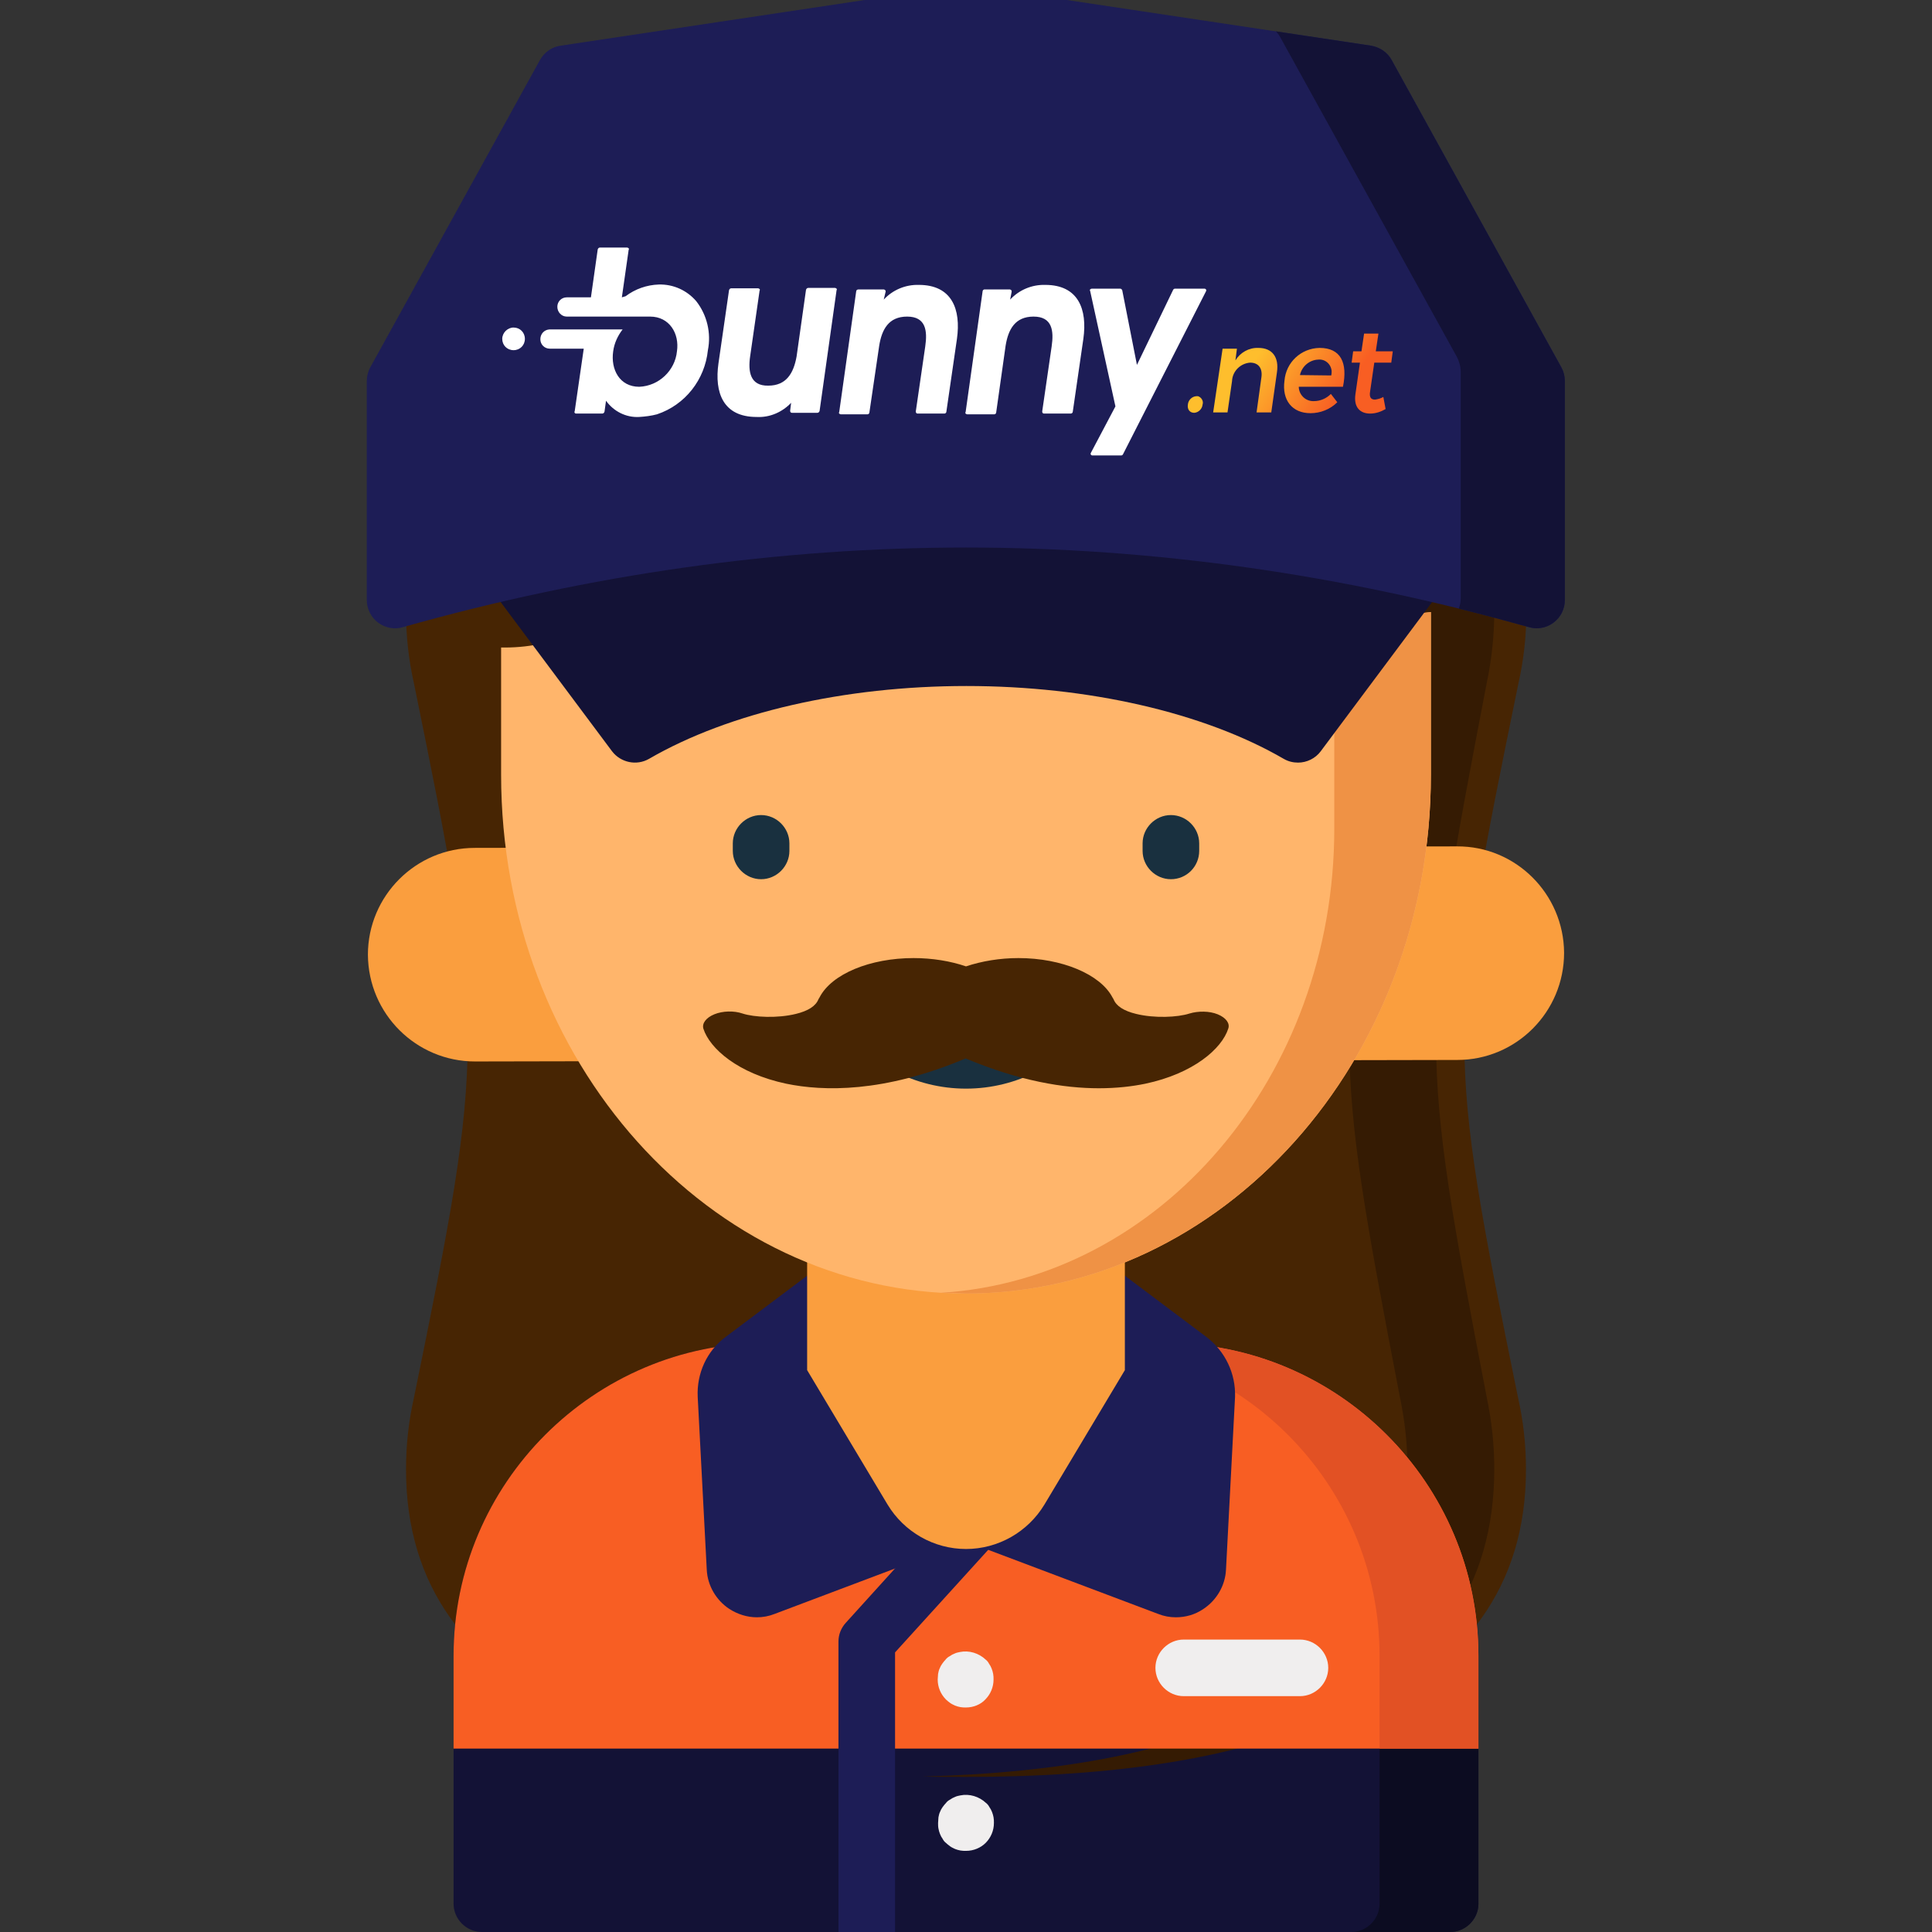 <?xml version="1.0" encoding="utf-8"?>
<!-- Generator: Adobe Illustrator 28.3.0, SVG Export Plug-In . SVG Version: 6.00 Build 0)  -->
<svg version="1.1" id="Capa_1" xmlns="http://www.w3.org/2000/svg" xmlns:xlink="http://www.w3.org/1999/xlink" x="0px" y="0px"
	 viewBox="0 0 512 512" style="enable-background:new 0 0 512 512;" xml:space="preserve">
<rect x="0" y="0" width="512" height="512" fill="#333333" stroke="none"/>
<style type="text/css">
	.st0{fill:#472503;}
	.st1{fill:#131236;}
	.st2{fill:#0C0C21;}
	.st3{fill:#351B03;}
	.st4{fill:#F85E23;}
	.st5{fill:#E25124;}
	.st6{fill:#1D1D56;}
	.st7{fill:#FA9E3E;}
	.st8{fill:#FFB56B;}
	.st9{fill:#EF9245;}
	.st10{fill:#19303F;}
	.st11{fill:#F0EEEE;}
	.st12{fill:url(#SVGID_1_);}
	.st13{fill:#FFFFFF;}
</style>
<path class="st0" d="M402.3,370.4c1.4,6.2,2.1,12.5,2.1,19c0,62.8-66.4,81.6-148.4,81.6s-148.4-18.8-148.4-81.6
	c0-6.5,0.7-12.8,2.1-19c19-93,19-96.3,0-189.3c-1.4-6.2-2.1-12.5-2.1-19c0-10,1.7-19.8,4.9-29h287.1c3.2,9.3,4.9,19,4.9,29
	c0,6.5-0.7,12.8-2.1,19C383.3,274.1,383.3,277.3,402.3,370.4z"/>
<path class="st1" d="M308.9,355.9H203.1c-45.7,0-82.9,37.2-82.9,82.9v65.7c0,4.1,3.4,7.5,7.5,7.5h256.6c4.1,0,7.5-3.4,7.5-7.5v-65.7
	C391.8,393.1,354.6,355.9,308.9,355.9z"/>
<path class="st2" d="M308.9,355.9h-26.2c45.7,0,82.9,37.2,82.9,82.9v65.7c0,4.1-3.4,7.5-7.5,7.5h26.2c4.1,0,7.5-3.4,7.5-7.5v-65.7
	C391.8,393.1,354.6,355.9,308.9,355.9z"/>
<path class="st3" d="M394,181c1.3-6.2,2-12.5,2-19c0-10-1.6-19.8-4.6-29h-23c3,9.3,4.6,19,4.6,29c0,6.5-0.7,12.8-2,19
	c-17.9,93-17.9,96.3,0,189.3c1.3,6.2,2,12.5,2,19c0,59.6-56.6,79.6-128.5,81.5c3.8,0.1,7.6,0.1,11.5,0.1c77.3,0,140-18.8,140-81.6
	c0-6.5-0.7-12.8-2-19C376.1,277.3,376.1,274.1,394,181z"/>
<path class="st4" d="M308.9,355.9H203.1c-45.7,0-82.9,37.2-82.9,82.9v24.6h271.6v-24.6C391.8,393.1,354.6,355.9,308.9,355.9z"/>
<path class="st5" d="M308.9,355.9h-26.2c45.7,0,82.9,37.2,82.9,82.9v24.6h26.2v-24.6C391.8,393.1,354.6,355.9,308.9,355.9z"/>
<g>
	<path class="st6" d="M237.2,512v-74.1l35.6-39.2c2.8-3.1,2.6-7.8-0.5-10.6s-7.8-2.6-10.6,0.5L224.2,430c-1.3,1.4-2,3.2-2,5v77
		L237.2,512L237.2,512z"/>
	<path class="st6" d="M319.7,354.3l-23.3-17.5c-1.8-1.4-4.1-1.8-6.3-1.3c-2.2,0.6-4,2.1-5,4.1l-28,60.7c-0.9,1.9-0.9,4.1-0.1,6
		s2.3,3.4,4.3,4.2l45.6,17.2c1.5,0.6,3.1,0.9,4.7,0.9c2.6,0,5.1-0.7,7.3-2.2c3.5-2.3,5.8-6.2,6-10.4l2.4-45.8
		C327.5,364,324.7,358.1,319.7,354.3z"/>
	<path class="st6" d="M226.9,339.6c-0.9-2.1-2.8-3.6-5-4.1c-2.2-0.6-4.5-0.1-6.3,1.3l-23.3,17.5c-5,3.7-7.7,9.7-7.4,15.9l2.4,45.8
		c0.2,4.2,2.5,8.1,6,10.4c2.2,1.4,4.7,2.2,7.3,2.2c1.6,0,3.2-0.3,4.7-0.9l45.6-17.2c1.9-0.7,3.5-2.2,4.3-4.2s0.7-4.1-0.1-6
		L226.9,339.6z"/>
</g>
<path class="st7" d="M298.1,267.7v95.4l-21.3,35.6c-4.4,7.3-12.3,11.8-20.8,11.8l0,0c-8.5,0-16.4-4.5-20.8-11.8l-21.3-35.6v-95.4
	H298.1L298.1,267.7z"/>
<g>
	<path class="st7" d="M125.8,224.7l49.4-0.1l0.1,56.6l-49.4,0.1c-15.6,0-28.3-12.6-28.4-28.3C97.5,237.4,110.2,224.7,125.8,224.7z"
		/>
	<path class="st7" d="M386.1,224.3l-49.4,0.1l0.1,56.6l49.4-0.1c15.6,0,28.3-12.7,28.3-28.4C414.4,236.9,401.7,224.2,386.1,224.3z"
		/>
</g>
<path class="st8" d="M289.5,151.3c-33.2-10.4-61.7-25.7-80.7-41.9h-23.2c0.1,1.4,0.1,2.8,0.1,4.2c0,32-23.3,58-51.9,58
	c-0.3,0-0.7,0-1,0v33.7c0,76,55.2,137.5,123.2,137.5s123.2-61.6,123.2-137.5v-43.1C355.3,165.2,323.3,161.9,289.5,151.3z"/>
<path class="st9" d="M353.6,163.1v56.5c0,65.7-46.1,119.4-104.2,123c1.1,0.1,2.2,0.1,3.3,0.1c0,0,0,0,0,0c1.1,0,2.2,0.1,3.3,0.1l0,0
	l0,0c68,0,123.2-61.6,123.2-137.5v-43.1C371.4,163.1,362.8,163.5,353.6,163.1z"/>
<g>
	<path class="st10" d="M310.3,233c-4.1,0-7.5-3.4-7.5-7.5v-2c0-4.1,3.4-7.5,7.5-7.5s7.5,3.4,7.5,7.5v2
		C317.8,229.6,314.5,233,310.3,233z"/>
	<path class="st10" d="M201.7,233c-4.1,0-7.5-3.4-7.5-7.5v-2c0-4.1,3.4-7.5,7.5-7.5s7.5,3.4,7.5,7.5v2
		C209.2,229.6,205.8,233,201.7,233z"/>
	<path class="st10" d="M256,288.5c-13.5,0-26.1-6.6-33.8-17.7c-2.4-3.4-1.5-8.1,1.9-10.4c3.4-2.4,8.1-1.5,10.4,1.9
		c4.9,7.1,12.9,11.3,21.5,11.3c8.6,0,16.6-4.2,21.5-11.3c2.4-3.4,7-4.3,10.4-1.9c3.4,2.4,4.3,7,1.9,10.4
		C282.1,281.9,269.5,288.5,256,288.5z"/>
</g>
<path class="st1" d="M383.3,148.6c-0.9-2.4-2.9-4.2-5.4-4.7c-80.9-18.1-162.9-18.1-243.7,0c-2.5,0.6-4.5,2.3-5.4,4.7
	c-0.9,2.4-0.5,5.1,1,7.1l32.4,43.4c2.3,3,6.5,3.9,9.8,2c21.2-12.3,51.9-19.3,84.1-19.3s62.9,7,84.1,19.3c1.2,0.7,2.5,1,3.8,1
	c2.3,0,4.6-1.1,6-3l32.4-43.4C383.8,153.6,384.1,150.9,383.3,148.6z"/>
<path class="st6" d="M413.8,97.4l-45-81.5c-1.1-2-3.1-3.4-5.5-3.8l-79.9-12C283.1,0,282.7,0,282.3,0h-52.7c-0.4,0-0.7,0-1.1,0.1
	l-79.9,12c-2.3,0.3-4.3,1.7-5.5,3.8l-45,81.5c-0.6,1.1-0.9,2.4-0.9,3.6v58c0,2.3,1.1,4.6,3,6c1.9,1.4,4.3,1.9,6.6,1.2
	c49.5-14,99.7-21.1,149.2-21.1s99.7,7.1,149.2,21.1c0.7,0.2,1.4,0.3,2,0.3c1.6,0,3.2-0.5,4.5-1.5c1.9-1.4,3-3.6,3-6v-58
	C414.7,99.7,414.4,98.5,413.8,97.4z"/>
<path class="st1" d="M413.8,97.4l-45-81.5c-1.1-2-3.1-3.4-5.5-3.8l-25.2-3.8c0.5,0.5,0.9,1,1.2,1.6l46.8,84.7c0.6,1.2,1,2.5,1,3.8
	v60.3c0,0.9-0.2,1.8-0.5,2.6c6.2,1.5,12.4,3.2,18.6,4.9c0.7,0.2,1.4,0.3,2,0.3c1.6,0,3.2-0.5,4.5-1.5c1.9-1.4,3-3.6,3-6v-58
	C414.7,99.7,414.4,98.5,413.8,97.4z"/>
<g>
	<path class="st11" d="M256,452.5c-0.5,0-1,0-1.5-0.1c-0.5-0.1-0.9-0.2-1.4-0.4c-0.4-0.2-0.9-0.4-1.3-0.7c-0.4-0.3-0.8-0.6-1.1-0.9
		c-1.4-1.4-2.2-3.3-2.2-5.3c0-0.5,0.1-1,0.1-1.5c0.1-0.5,0.2-1,0.4-1.4c0.2-0.5,0.4-0.9,0.7-1.3c0.3-0.4,0.6-0.8,0.9-1.1
		c0.3-0.4,0.7-0.7,1.1-0.9c0.4-0.3,0.8-0.5,1.3-0.7c0.4-0.2,0.9-0.3,1.4-0.4c2.4-0.5,5,0.3,6.8,2c0.4,0.3,0.7,0.7,0.9,1.1
		c0.3,0.4,0.5,0.8,0.7,1.3c0.2,0.5,0.3,0.9,0.4,1.4c0.1,0.5,0.1,1,0.1,1.5c0,2-0.8,3.9-2.2,5.3C259.9,451.7,258,452.5,256,452.5z"/>
	<path class="st11" d="M256,490.5c-0.5,0-1,0-1.5-0.1c-0.5-0.1-0.9-0.2-1.4-0.4c-0.4-0.2-0.9-0.4-1.3-0.7c-0.4-0.3-0.8-0.6-1.1-0.9
		c-0.4-0.3-0.7-0.7-0.9-1.1c-0.3-0.4-0.5-0.8-0.7-1.3c-0.2-0.5-0.3-0.9-0.4-1.4c-0.1-0.5-0.1-1-0.1-1.5s0.1-1,0.1-1.5
		c0.1-0.5,0.2-1,0.4-1.4c0.2-0.5,0.4-0.9,0.7-1.3c0.3-0.4,0.6-0.8,0.9-1.1c0.3-0.4,0.7-0.7,1.1-0.9c0.4-0.3,0.8-0.5,1.3-0.7
		c0.4-0.2,0.9-0.3,1.4-0.4c2.4-0.5,5,0.3,6.8,2c0.4,0.3,0.7,0.7,0.9,1.1c0.3,0.4,0.5,0.8,0.7,1.3c0.2,0.5,0.3,0.9,0.4,1.4
		c0.1,0.5,0.1,1,0.1,1.5c0,2-0.8,3.9-2.2,5.3C259.9,489.7,258,490.5,256,490.5z"/>
	<path class="st11" d="M344.5,449.5h-30.8c-4.1,0-7.5-3.4-7.5-7.5s3.4-7.5,7.5-7.5h30.8c4.1,0,7.5,3.4,7.5,7.5
		S348.6,449.5,344.5,449.5z"/>
</g>
<g>
	
		<linearGradient id="SVGID_1_" gradientUnits="userSpaceOnUse" x1="-695.75" y1="787.781" x2="-695.417" y2="787.693" gradientTransform="matrix(83.475 0 0 -32.509 58408.668 25707.863)">
		<stop  offset="0" style="stop-color:#FEBE2D"/>
		<stop  offset="1" style="stop-color:#F85E23"/>
	</linearGradient>
	<path class="st12" d="M317,105c-1.2,0.1-2.1,1.1-2.2,2.2c-0.2,1.3,0.5,2.2,1.7,2.2c1.2-0.1,2.1-1.1,2.2-2.2
		c0.3-0.9-0.3-1.9-1.2-2.2C317.3,105,317.1,105,317,105L317,105z M333.5,92.2c-2.5-0.1-4.8,1.2-6.1,3.3l0.4-3.1H324l-2.5,16.9h3.8
		l1.2-8.3c0.1-2.6,2.2-4.7,4.8-4.9c2.2,0,3.3,1.5,3,3.8l-1.3,9.4h3.9l1.5-10.6C339,94.7,337.2,92.2,333.5,92.2 M349.7,92.2
		c-4.9,0.1-8.9,3.8-9.3,8.7c-0.7,5.1,2,8.6,6.9,8.6c2.6,0,5.2-1,7.1-2.9l-1.7-2.2c-1.2,1.2-2.8,1.9-4.5,1.9c-2.1,0.1-3.8-1.5-4-3.5
		c0-0.1,0-0.2,0-0.3h11.7C357.2,96.1,355.3,92.2,349.7,92.2L349.7,92.2z M344.5,99.4c0.5-2.3,2.5-4,4.8-4.1c1.8-0.2,3.4,1.1,3.6,3
		c0,0.4,0,0.8-0.1,1.2L344.5,99.4z M366.6,105.2c-0.7,0.4-1.5,0.6-2.2,0.7c-1,0-1.6-0.5-1.3-2.2l1.1-7.6h4.5l0.4-3h-4.5l0.7-4.7
		h-3.8l-0.7,4.7h-2.2l-0.4,3h2.2l-1.2,8.4c-0.5,3.5,1.3,5.1,3.9,5.1c1.5,0,2.9-0.5,4.1-1.2L366.6,105.2z"/>
	<path class="st13" d="M136.1,86.8c1.7,0,3,1.3,3,3c0,1.7-1.3,3-3,3c-1.7,0-3-1.3-3-3C133.1,88.2,134.5,86.8,136.1,86.8 M165.8,78.5
		c2.5-1.9,5.6-3,8.8-3.1c3.8-0.1,7.4,1.5,9.9,4.4c2.9,3.7,4,8.5,3.1,13c-0.8,7.8-6,14.5-13.5,17c-1.5,0.4-3.1,0.6-4.7,0.7
		c-3.5,0.2-6.8-1.5-8.8-4.3l-0.4,2.9c-0.1,0.3-0.3,0.5-0.6,0.5h-6.9c-0.1,0-0.3,0-0.4-0.2c-0.1-0.1-0.1-0.3,0-0.4l2.4-16.6h-9
		c-1.4,0-2.5-1.1-2.5-2.5c0-1.4,1-2.5,2.4-2.6h19.4c-1.3,1.7-2.2,3.6-2.5,5.8c-0.7,4.8,1.7,9.4,6.9,9.4c5.2-0.2,9.5-4.3,10-9.4
		c0.7-4.7-2-9.2-7.1-9.2h-22.1c-1.4,0-2.5-1.2-2.5-2.6c0-1.4,1.1-2.5,2.5-2.5h6.4l1.8-12.7c0.1-0.3,0.3-0.5,0.6-0.5h7.2
		c0.1,0,0.3,0.1,0.4,0.2c0.1,0.1,0.1,0.3,0,0.4l-1.8,12.6L165.8,78.5z M209.8,106.6c-2.4,2.6-5.8,4.1-9.3,3.9
		c-8.9,0-11.2-6.5-10.1-14.2l2.8-19.4c0.1-0.3,0.3-0.5,0.6-0.5h7.1c0.1,0,0.3,0.1,0.4,0.2c0.1,0.1,0.1,0.3,0,0.4l-2.5,17.4
		c-0.6,4.1,0,7.9,4.8,7.8c4.8,0,6.7-3.3,7.5-7.7l2.5-17.7c0.1-0.3,0.3-0.5,0.6-0.5h7.1c0.1,0,0.3,0.1,0.4,0.2c0.1,0.1,0.1,0.3,0,0.4
		l-4.5,32c-0.1,0.3-0.3,0.5-0.6,0.5h-6.7c-0.1,0-0.3,0-0.4-0.2c-0.1-0.1-0.1-0.3-0.1-0.4l0.3-2.4L209.8,106.6z M234.2,79.4
		c2.4-2.6,5.8-4,9.3-3.9c8.8,0,11.2,6.5,10.1,14.3l-2.8,19.3c0,0.3-0.3,0.5-0.5,0.5h-7.1c-0.1,0-0.3,0-0.4-0.2
		c-0.1-0.1-0.1-0.3-0.1-0.4l2.5-17.2c0.6-4.1,0.2-7.9-4.8-7.9c-4.9,0-6.7,3.4-7.4,7.7l-2.6,17.7c0,0.3-0.3,0.5-0.5,0.5h-7.1
		c-0.1,0-0.3-0.1-0.4-0.2c-0.1-0.1-0.1-0.3,0-0.4l4.5-32c0-0.3,0.3-0.5,0.6-0.5h6.7c0.1,0,0.3,0.1,0.4,0.2c0.1,0.1,0.1,0.2,0.1,0.4
		L234.2,79.4L234.2,79.4z M267.7,79.4c2.4-2.6,5.8-4,9.3-3.9c8.8,0,11.2,6.5,10.1,14.3l-2.8,19.3c0,0.3-0.3,0.5-0.5,0.5h-7.1
		c-0.1,0-0.3,0-0.4-0.2c-0.1-0.1-0.1-0.3-0.1-0.4l2.5-17.2c0.6-4.1,0.2-7.9-4.8-7.9c-4.9,0-6.7,3.4-7.4,7.7l-2.5,17.7
		c0,0.3-0.3,0.5-0.5,0.5h-7.2c-0.1,0-0.3-0.1-0.4-0.2c-0.1-0.1-0.1-0.3,0-0.4l4.5-32c0-0.3,0.3-0.5,0.5-0.5h6.7
		c0.1,0,0.3,0.1,0.4,0.2c0.1,0.1,0.1,0.2,0.1,0.4L267.7,79.4L267.7,79.4z M295.6,107.7l-6.7-30.6c-0.1-0.1-0.1-0.3,0-0.4
		c0.1-0.1,0.3-0.2,0.4-0.2h7.6c0.2,0,0.4,0.2,0.5,0.4l3.9,19.8l9.6-19.9c0.1-0.2,0.3-0.3,0.5-0.3h7.8c0.2,0,0.3,0.1,0.4,0.2
		c0.1,0.2,0.1,0.3,0,0.5l-22,43.2c-0.1,0.2-0.3,0.3-0.5,0.3h-7.6c-0.2,0-0.3-0.1-0.4-0.2c-0.1-0.2-0.1-0.3,0-0.5L295.6,107.7z"/>
</g>
<path class="st0" d="M322.7,268.8c-2.2-0.9-5.2-0.9-7.5-0.2c-3.1,1-9.2,1.3-14.1,0.1c-3.3-0.8-5.3-2.1-6-3.9
	c-0.1-0.2-0.2-0.3-0.3-0.5c-3.2-6.1-13.4-10.4-24.9-10.4c-4.9,0-9.7,0.8-13.9,2.2c-4.1-1.4-8.9-2.2-13.9-2.2
	c-11.5,0-21.7,4.2-24.9,10.4c-0.1,0.2-0.2,0.3-0.3,0.5c-0.7,1.8-2.7,3.1-6,3.9c-4.9,1.2-11,0.9-14.1-0.1c-2.3-0.8-5.3-0.7-7.5,0.2
	c-2.2,0.9-3.3,2.4-2.9,3.8c1.7,5.3,9.2,11.9,22,14.6c9.7,2,25.7,2.5,47.5-6.7c14.3,6,26.1,7.9,35.3,7.9c4.8,0,8.9-0.5,12.3-1.2
	c12.8-2.7,20.3-9.3,22-14.6C326,271.2,324.9,269.7,322.7,268.8z"/>
</svg>
